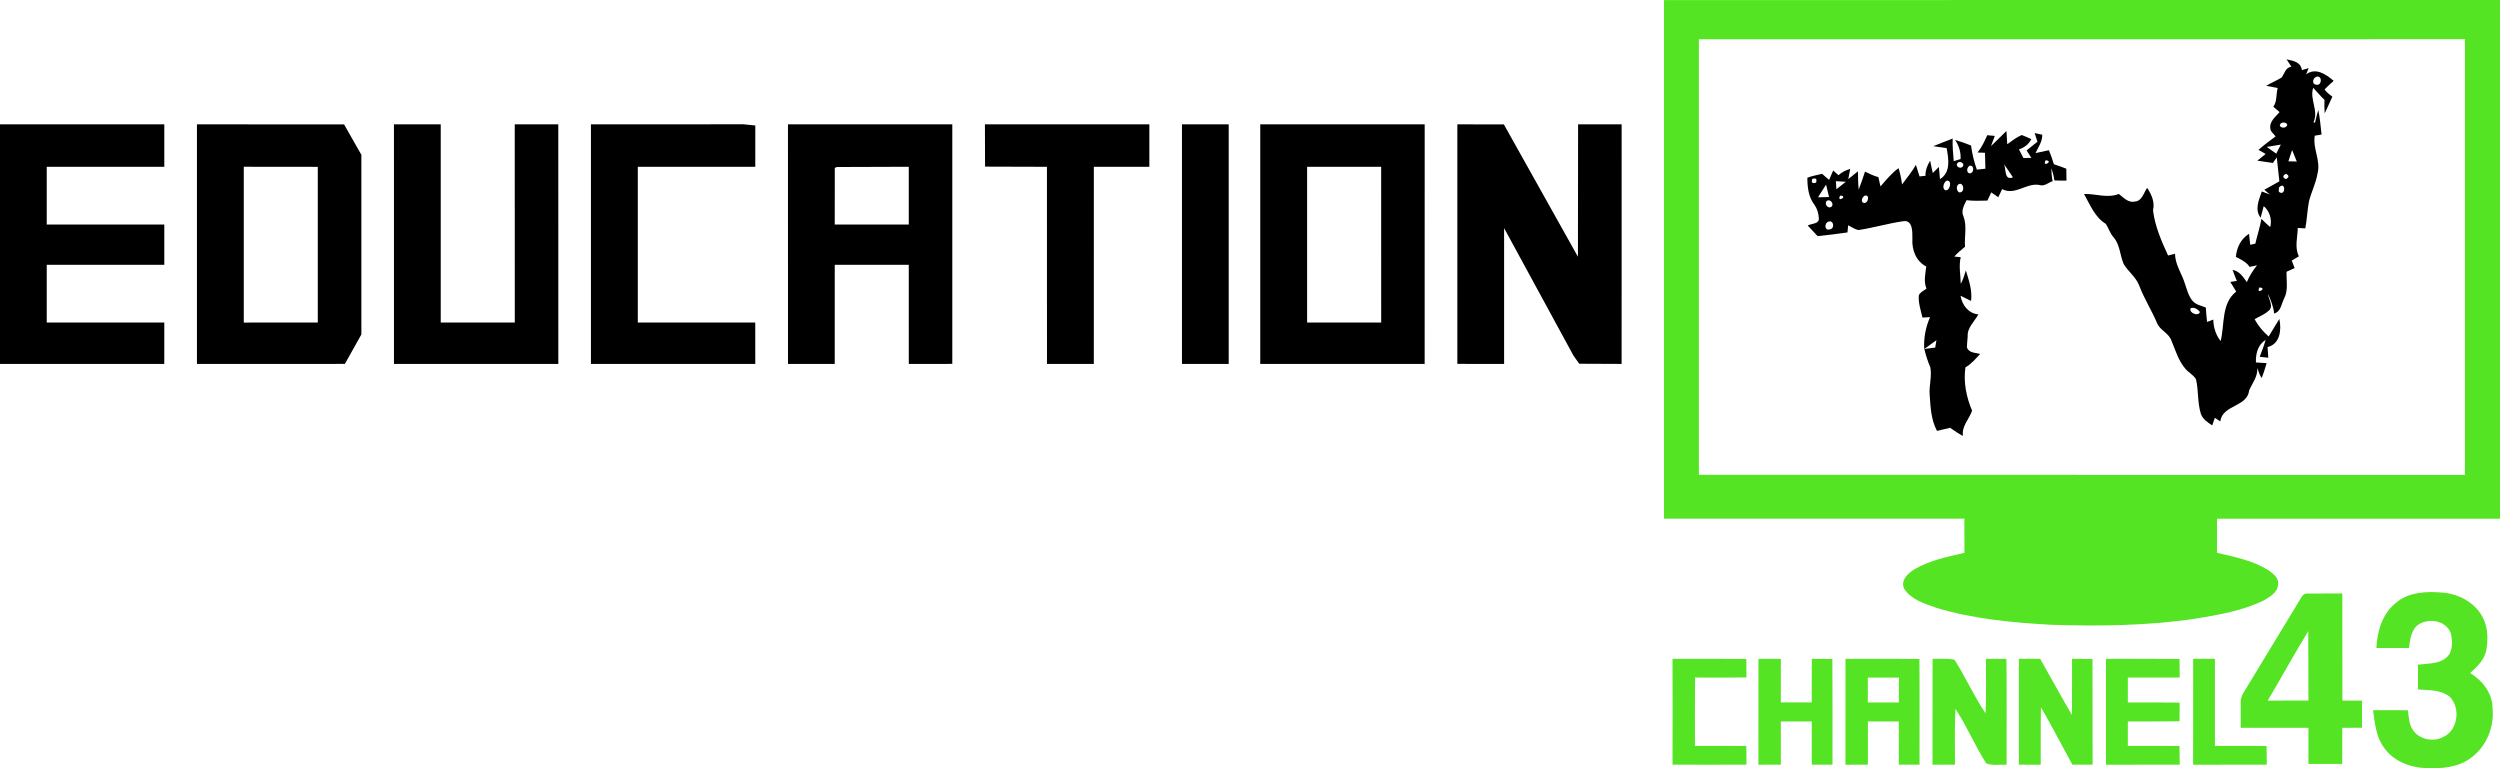 <svg id="a" width="948.42pt" height="291.46pt" version="1.1" viewBox="0 0 948.42 291.46" xmlns="http://www.w3.org/2000/svg">
 <path id="b" d="m631.27 0.02 317.15-0.02v196.79l-107.35-0.01v12.95c6.65 1.53 13.58 2.89 19.45 6.56 1.76 1.3 4.15 2.95 3.69 5.47-0.07 2.92-3 4.58-5.21 5.92-8.12 4.03-17.17 5.55-26.02 7-18.15 2.74-36.56 2.92-54.86 2.34-14.72-0.81-29.57-2.19-43.73-6.49-4.37-1.56-9.37-3.07-12.02-7.18-1.56-3.44 1.8-6.19 4.45-7.7 5.69-3.14 12.13-4.5 18.42-5.92l-0.02-12.96-113.96-0.01 0.01-196.74m13.23 14.88v165.25l290.62 0.02v-165.29z" fill="#55e424"/>
 <path id="c" d="m840.28 154.05c0.55 0.55 0.55 0.55 0 0z"/>
 <path id="d" d="m873.1 226.56c0.431-0.707 0.907-1.396 2.114-1.396l13.39-0.02 0.02 40.63h7.45l-0.01 10.3-7.48 0.04-0.01 13.7h-12.83v-13.71c-8.56-0.01-17.12 0-25.68-0.01v-10.002c0-1.423 0.657-2.761 1.483-4.005m8.747 3.697c5.14-0.04 10.3 0 15.45-0.03l-0.07-26.3c-5.32 8.66-10.18 17.6-15.38 26.33z" fill="#55e424"/>
 <path id="e" d="m908.97 228.67c4.97-4.22 11.93-4.39 18.1-3.82 6.21 0.62 12.42 4.16 15.1 9.96 1.69 3.7 1.75 7.97 1.03 11.92-0.72 3.61-3.48 6.22-6.08 8.59 4.68 2.89 8.5 7.73 8.48 13.45 0.68 7.05-2.29 14.33-7.99 18.59-4.89 3.83-11.42 4.31-17.39 4.03-6.09-0.22-12.42-2.72-15.9-7.92-2.98-4.05-3.38-9.23-4.07-14.04l13.2 0.01c0.44 2.43 0.36 5.11 1.77 7.26 2.3 3.78 7.74 4.95 11.58 2.93 5.64-2.47 6.77-10.92 2.64-15.22-3.37-2.81-8.04-2.55-12.14-2.85l0.01-9.41c4.12-0.54 9.41-0.1 11.98-4.09 1.21-2.41 1.07-5.37 0.44-7.92-1.97-5.08-9.15-5.95-13.01-2.61-2.13 2.21-2.41 5.43-2.84 8.31h-12.37c0.32-6.34 2.28-13.09 7.46-17.17z" fill="#55e424"/>
 <path id="f" d="m634.5 249.96c9.34 0.02 18.67-0.05 28.01 0.03 0.02 2.34 0.03 4.67 0.04 7.01-6.5 0.1-13 0.05-19.5 0.04-0.08 8.65-0.03 17.29-0.04 25.94 6.49 0.01 12.99-0.04 19.48 0.04 0.04 2.35 0.05 4.7 0.09 7.06-9.36 0.05-18.72 0.03-28.08 0.01 0.04-13.38 0.04-26.76 0-40.13z" fill="#55e424"/>
 <path id="g" d="m667.1 249.95c2.83 0 5.66 0 8.5 0.01-0.04 5.5-0.03 11-0.01 16.51 3.9 0.02 7.81 0.02 11.72 0 0.03-5.51 0.01-11.01 0.03-16.51 2.59 0 5.2 0 7.8 0.02 0.12 13.37 0.04 26.75 0.05 40.12-2.63 0-5.25 0-7.87-0.01 0.02-5.47 0.02-10.93 0-16.4-3.91-0.01-7.82-0.01-11.73 0-0.02 5.47-0.03 10.93 0.01 16.39-2.85 0.02-5.69 0.02-8.52 0.03 0.03-13.39-0.01-26.77 0.02-40.16z" fill="#55e424"/>
 <path id="h" d="m700.12 249.96c9.35 0 18.69-0.03 28.05 0.02 0.12 13.37 0.03 26.75 0.04 40.12-2.62 0-5.24 0-7.85-0.01 0.03-5.46 0.02-10.93 0.01-16.39-3.92-0.02-7.84-0.02-11.75-0.01-0.03 5.47-0.03 10.93 0 16.4-2.84 0.01-5.68 0.01-8.52 0.02 0.03-13.39-0.01-26.77 0.02-40.15m8.47 7.1c0.01 3.14 0.02 6.28 0.01 9.43 3.92-0.01 7.85-0.01 11.78 0-0.01-3.15-0.02-6.3 0.02-9.44-3.94 0.01-7.88 0.01-11.81 0.01z" fill="#55e424"/>
 <path id="i" d="m733.16 249.93c2.76 0.06 5.58-0.22 8.31 0.34 4.2 6.61 7.4 13.84 11.78 20.35 0.34-6.88 0.12-13.78 0.16-20.67 2.58 0 5.17 0.01 7.77 0.02 0.16 13.39 0.04 26.78 0.06 40.16-2.56-0.19-5.37 0.49-7.75-0.56-4.27-6.64-7.27-14.05-11.66-20.63-0.38 7.04-0.14 14.1-0.17 21.15-2.85 0.01-5.69 0.01-8.53 0.02 0.04-13.4-0.02-26.79 0.03-40.18z" fill="#55e424"/>
 <path id="j" d="m765.9 249.93c2.69 0.02 5.39 0.02 8.09 0.01 4.05 7.07 7.9 14.24 12.02 21.27 0.09-7.09 0.03-14.18 0.05-21.28 2.59 0.02 5.18 0.04 7.77 0.07 0.07 13.37-0.01 26.73 0.05 40.1-2.57 0-5.14 0-7.7-0.01-3.93-7.28-7.79-14.6-11.9-21.78-0.19 7.27-0.03 14.53-0.1 21.8-2.77 0-5.53 0-8.28-0.01-0.02-13.39-0.02-26.78 0-40.17z" fill="#55e424"/>
 <path id="k" d="m798.94 249.92c9.3 0.09 18.61-0.03 27.91 0.07 0.02 2.35 0.03 4.69 0.06 7.04-6.56 0.04-13.12 0.04-19.67 0.01-0.01 3.15-0.01 6.3 0 9.46 6.55-0.01 13.11-0.06 19.66 0.04-0.02 2.36-0.03 4.73-0.05 7.09-6.54 0.1-13.08 0.04-19.61 0.06-0.01 3.09-0.01 6.19-0.01 9.29 6.53 0.01 13.07-0.04 19.6 0.04 0.03 2.35 0.05 4.71 0.09 7.07-9.33 0.03-18.66 0.01-27.98 0.02-0.01-13.4-0.02-26.79 0-40.19z" fill="#55e424"/>
 <path id="l" d="m832.02 249.93c2.74 0.02 5.49 0.02 8.25 0.01 0.01 11.01 0.01 22.02 0 33.04 6.53 0.01 13.05-0.03 19.59 0.03 0.03 2.36 0.05 4.72 0.09 7.08-9.32 0.03-18.64 0-27.95 0.02 0.03-13.39-0.02-26.79 0.02-40.18z" fill="#55e424"/>
 <path id="m" d="m867.45 22.52c2.53 0.5 5.41 1.02 5.81 4.07 0.64-0.18 1.93-0.56 2.57-0.74-0.24 0.58-0.72 1.75-0.96 2.34 3.67-2.69 7.57 0 10.45 2.48-1.16 1.06-2.35 2.08-3.43 3.21 0.68 1.2 1.86 1.94 2.93 2.79-1 2.09-1.85 4.25-2.91 6.3-0.12-1.69-0.15-3.39-0.07-5.08-1.52-1.45-2.87-3.06-4.29-4.59-1.45 4.43 2.2 8.73 0.1 13.11 0.15 0.03 0.44 0.09 0.59 0.12 0.37-1.61 0.75-3.23 1.25-4.81 0.63 3.07 0.88 6.2 1.24 9.31-0.64 0.11-1.93 0.33-2.58 0.44-0.83 4.92 2.32 9.42 1.06 14.29-0.6 3.68-2.34 7.03-3.26 10.61-0.64 3.4-0.75 6.87-1.39 10.27-0.71-0.04-2.15-0.13-2.86-0.17-0.07 3.57-1.28 7.42 0.43 10.76-0.92 0.54-1.83 1.08-2.72 1.62 0.28 0.71 0.84 2.14 1.11 2.85-1.03 0.46-2.05 0.93-3.07 1.39-0.13 3.33 0.71 6.92-0.86 10.02-1.12 2.1-1.19 5.05-3.86 5.84-0.22-2.63-1.26-5.07-2.32-7.45 0.19 2.13 2.4 4.88 0.09 6.51-1.5 1.35-3.44 2.07-5.16 3.06 1.31 2.53 3.18 4.7 5.32 6.58 1.4-2.18 2.64-4.47 4.05-6.65 0.88 4.02 0.32 9.53-4.47 10.66 0.1 1.34 0.19 2.69 0.28 4.04-0.81-0.08-2.45-0.26-3.26-0.34 0.8-2.12 1.67-4.23 2.23-6.43-2.95 1.91-3.79 5.26-3.66 8.57 1.01 0.07 3.04 0.19 4.05 0.26-0.58 1.9-1.11 3.82-1.88 5.66-0.76-1.18-1.22-2.49-1.64-3.81 0.18 3.23-1.83 5.69-3.1 8.42-0.58 6.38-10.12 5.48-10.96 11.83-0.7-0.46-1.38-0.91-2.06-1.36-0.25 0.73-0.75 2.17-1 2.9-1.67-1.17-3.54-2.31-4.27-4.32-1.37-4.26-0.86-8.85-1.87-13.17-0.93-1.7-2.87-2.58-4.08-4.07-2.62-3.07-3.75-7.05-5.28-10.71-1-2.81-4.34-3.83-5.42-6.57-2.05-4.87-4.94-9.33-6.79-14.28-1.24-3.19-4.14-5.26-5.88-8.12-1.42-3.31-1.37-7.26-3.79-10.11-1.36-1.48-1.9-3.45-2.96-5.11-4.14-2.48-6.01-7.29-8.28-11.35 4.42-0.16 8.88 1.72 13.19-0.02 1.75 1.32 3.55 3.45 6.02 2.89 2.81-0.13 3.38-3.31 4.74-5.2 1.67 2.57 2.96 5.38 2.22 8.52 0.7 5.99 3.19 11.69 5.71 17.14 0.87-0.22 1.76-0.43 2.65-0.65 0.01 4.18 2.64 7.59 3.78 11.47 0.77 2.17 1.3 4.54 2.82 6.35 1.25 1.53 3.32 1.85 5.07 2.58 0.11 1.81 0.27 3.63 0.47 5.45 0.78-0.3 1.57-0.59 2.36-0.89 0.07 2.96 0.94 5.82 2.79 8.16 1.59-6.32 0.18-14.3 5.91-18.78-0.74-1.23-1.5-2.45-2.25-3.66 0.62-0.1 1.86-0.28 2.48-0.38-0.58-1.38-1.11-2.78-1.61-4.19 2.59 0.45 4.01 2.64 5.4 4.64 0.97-2.31 2.32-4.41 3.87-6.38-0.7 0.16-2.1 0.47-2.8 0.62-1.26-1.9-3.3-2.81-5.23-3.82 0.32-3.51 1.89-6.86 5-8.74 0.11 1.04 0.33 3.12 0.44 4.17 0.48-0.11 1.46-0.33 1.95-0.44 0.71-3.15 1.76-6.22 2.31-9.41 1.06 1.07 2.13 2.16 3.33 3.12 0.78-2.79-0.22-6.08-2.46-7.95-0.29 1.1-0.88 3.3-1.17 4.4-2.39-3.05-0.63-6.77 0.44-9.96 1 0.38 2.02 0.76 3.05 1.15-0.53-0.45-1.58-1.34-2.1-1.79 1.9-1.07 3.81-2.14 5.72-3.2-0.32-3.03-0.67-6.05-0.99-9.07-0.51 0.7-1 1.4-1.48 2.1-1.97-0.28-3.93-0.57-5.88-0.87 1.03-0.86 2.08-1.7 3.14-2.54-0.92-0.52-1.82-1.03-2.71-1.55 2.05-1.83 4.24-3.49 6.48-5.1-0.66-1.04-2-1.81-2.01-3.14-0.33-2.6 2.03-4.34 3.53-6.1-0.8-0.68-1.6-1.36-2.38-2.04 1.52-2.08 0.98-4.74 1.67-7.1-1.47-0.25-2.93-0.53-4.38-0.83 1.9-1.13 3.97-1.97 5.86-3.14 1.13-1.54 1.45-3.8 3.7-4.12-0.63-0.91-1.24-1.84-1.82-2.77m11.28 6.62c-1.28 0.4-1.85 2.74-0.15 2.96 2.37 0.74 2.51-3.81 0.15-2.96m-13.47 17.71c-1.27 1.33 1.24 2.08 2.07 1.15 1.31-1.22-1.33-2.04-2.07-1.15m-5.33 8.88c1.18 0.86 2.39 1.71 3.6 2.56 0.57-1.14 1.15-2.29 1.74-3.44-1.79 0.3-3.57 0.6-5.34 0.88m8.21 5.46c0.8 0.02 2.4 0.07 3.19 0.09-0.59-1.46-1.19-2.91-1.77-4.36-0.52 1.41-0.96 2.84-1.42 4.27m-0.91 4.74c-1.34 0.69-1.36 1.37-0.06 2.03 1.31-0.7 1.33-1.38 0.06-2.03m-2.69 5.22-0.04 1.6c2.73 2.11 2.71-4.45 0.04-1.6m-7.39 37.9c-1.55 2.98 3.31 0.16 0 0m-26.13 7.96c-0.67 1.75 3.08 3.16 3.55 1.35-0.7-1-2.39-2.11-3.55-1.35m9.26 37.04c0.55 0.55 0.55 0.55 0 0z"/>
 <path id="n" d="m0 47.17h62.33v16.11h-44.6v21.9h44.6v15.28h-44.6v21.9h44.6l-0.01 15.7h-62.32z"/>
 <path id="o" d="m74.71 47.17 55.82 0.03 6.56 11.53v68.15l-6.25 11.17-56.13 0.01v-90.89m17.77 16.09v59.11l28.08-0.02v-59.06z"/>
 <path id="p" d="m149.45 47.18 17.75-0.01v75.19h28.09l-0.01-75.19h16.52l0.01 90.9h-62.35z"/>
 <path id="q" d="m224.18 47.17 57.91-0.02 4.45 0.46-0.01 15.66-44.57 0.01v59.08h44.56l0.01 15.7-62.35 0.01z"/>
 <path id="r" d="m298.93 47.17h62.34v90.88l-16.5 0.02-0.01-37.62h-28.08l-0.01 37.62-17.73-0.01-0.01-90.89m18.52 16.19-0.76 0.36-0.01 21.47h28.08v-21.92z"/>
 <path id="s" d="m373.65 47.17h62.38v16.1l-21.06 0.01-0.01 74.78-17.77 0.01-0.01-74.79-23.48-0.07z"/>
 <path id="t" d="m448.4 47.17h17.73v90.89l-17.73 0.01z"/>
 <path id="u" d="m478.1 47.17h62.38l-0.01 90.89h-62.37v-90.89m17.78 16.1v59.09l28.1 0.01-0.01-59.1z"/>
 <path id="v" d="m552.87 47.17 17.65 0.03 28.1 50.21 0.06-50.24h16.52l-0.01 90.89-16.08-0.07-2.21-3.13-26.29-48.32v51.52l-17.74-0.01z"/>
 <path id="w" d="m755.32 55.42c2-1.86 3.89-3.84 5.86-5.73 0.12 1.67 0.21 3.34 0.31 5.02 1.77-1.26 3.47-2.65 5.5-3.49 1.22 0.47 2.43 0.99 3.63 1.56-0.95 1.95-2.68 3.2-4.68 3.91 0.57 1.07 1.13 2.16 1.68 3.26 0.75-0.02 2.25-0.04 3-0.05-0.6-0.95-1.19-1.9-1.78-2.84 1.38-1.07 2.74-2.17 4.09-3.29-0.37-1.09-0.72-2.19-1.04-3.29 0.72 0.16 2.16 0.48 2.88 0.63 0.07 2.59-1.51 4.73-2.57 6.96 1.7-0.32 3.39-0.71 5.09-1.09 0.73 1.74 1.33 3.52 1.89 5.33 1.58 0.52 3.16 1.07 4.72 1.69 0.05 1.5 0.07 3 0.05 4.5-1.53 0.03-3.04 0.02-4.55-0.05-0.26-1.58-0.64-3.12-1.14-4.63-0.04 1.65 0.11 3.29 0.45 4.92-1.5 0.45-2.85 1.79-4.45 1.56-5.13-1.44-9.65 4.11-14.71 1.44-0.36 0.77-1.09 2.3-1.46 3.07-0.66-0.45-2-1.36-2.67-1.82-0.37 0.78-1.1 2.33-1.46 3.1-2.65 0.09-5.3 0.16-7.93-0.14-0.88 1.9-2.17 3.94-1.17 6.08 1.45 3.75 0.3 7.71 0.6 11.58-1.44 1.15-2.83 2.37-4.08 3.71 0.61 0.06 1.84 0.19 2.45 0.25-0.79 3.32-0.04 6.74 0.02 10.11 0.89-1.58 1.39-3.33 1.94-5.06 1.15 3.77 2.48 7.52 1.97 11.54-1.35-0.65-2.67-1.33-4-1.96 0.63 3.57 2.94 6.69 6.77 7.07-1.48 2.71-4.27 5.02-4.05 8.35-0.08 1.36-0.28 2.72-0.3 4.09 0.65 2.21 3.21 2.08 5.02 2.54-1.71 1.88-3.37 3.84-5.59 5.13-0.79 5.57 0.35 11.29 2.54 16.41-1.12 3.27-4.03 5.87-3.47 9.6-1.71-0.93-3.31-2.01-4.89-3.11-1.66 0.39-3.3 0.81-4.95 1.19-2.26-4.18-2.46-9.02-2.78-13.64-0.31-3.51 0.92-7 0.24-10.49-0.96-2.24-1.72-4.57-2.26-6.95 1.36-0.18 2.74-0.36 4.12-0.54 0.12-0.69 0.35-2.08 0.46-2.78-1.57 1.08-3.09 2.23-4.63 3.33-0.25-4.16 0.55-8.28 2.21-12.09l-2.88 0.16c-0.64-2.78-1.62-5.56-1.38-8.45 0.55-1.23 1.9-1.74 2.91-2.53-1.16-2.7-0.4-5.6-0.1-8.39-3.87-2.02-5.5-6.25-5.25-10.45-0.02-2.46 0.27-7.25-3.42-6.74-5.72 0.8-11.28 2.5-16.99 3.35-1.46-0.23-2.67-1.18-3.96-1.81-0.06 0.68-0.19 2.04-0.26 2.72-3.77 0.53-7.54 1.04-11.33 1.4-1.22-1.37-2.52-2.66-3.75-4.02 1.45-0.83 4.53-0.49 4.2-2.89-0.07-1.78-0.63-3.54-1.66-4.99-2.25-2.87-2.67-6.73-2.68-10.25 1.8-0.69 3.71-1.02 5.58-1.49 0.88 0.78 1.77 1.55 2.68 2.31 0.49-1.2 1-2.38 1.54-3.56 0.67 0.58 1.35 1.17 2.02 1.78 1.26-1.17 2.79-1.92 4.44-2.38-0.24 1.28-0.49 2.57-0.74 3.86 1.21-0.99 2.44-1.98 3.68-2.96 0.04 2.31 0.03 4.63 0.29 6.93 0.89-2.23 1.6-4.54 2.39-6.81 1.62 0.83 3.3 1.58 5.07 2.1 0.24 1.17 0.5 2.34 0.79 3.51 2.16-2.43 4.19-5.02 6.86-6.92 0.64 2 1.05 4.07 1.33 6.17 1.81-2.43 3.72-4.79 5.26-7.41 0.45 1.45 0.9 2.91 1.37 4.37 0.56-0.06 1.7-0.18 2.27-0.24-0.09-2.08 0.69-3.97 1.75-5.72 0.24 1.17 0.74 3.51 0.99 4.67 0.76-0.77 1.54-1.54 2.34-2.3 0.1 1.15 0.3 3.47 0.4 4.62 4.17-2.49 3.28-7.76 2.53-11.77-1.69-0.26-3.39-0.46-5.06-0.73 2.42-1.02 4.89-1.93 7.34-2.89-0.08 2.87 0.16 5.73 0.42 8.58 0.65-0.21 1.94-0.62 2.59-0.83 0.16-2.64-0.65-5.08-2.09-7.26 2.03 0.62 4.05 1.35 6.05 2.13 0.44 3.12 1.15 6.19 2.22 9.16 0.81-0.09 2.43-0.26 3.24-0.35-0.05-2.02-0.11-4.03-0.16-6.04-0.7-0.03-2.11-0.08-2.81-0.1 1.58-1.98 2.65-4.27 3.68-6.57 0.71 0.06 2.14 0.2 2.85 0.27-0.49 1.29-0.97 2.58-1.44 3.87m20.74 5.38c-1.56 2.98 3.3 0.19 0 0m-33.47 1.08c-0.95 1.23 1.2 2.39 2.02 1.3 0.91-1.24-1.22-2.4-2.02-1.3m28.68 0.18c0.54 0.55 0.54 0.55 0 0m-23.75 0.76c-1.39 0.16-1.79 2.9-0.15 2.93 1.46-0.12 1.71-2.81 0.15-2.93m12.78-0.47c0.8 1.95 0.02 6.26 3.35 4.9-1.07-1.67-2.23-3.27-3.35-4.9m-12.06 4.67c0.64 0.64 0.64 0.64 0 0m-60.71 0.85c-0.47 1.39 0.01 1.87 1.42 1.42 0.45-1.41-0.02-1.88-1.42-1.42m8.95 0.85c0.05 0.77 0.15 2.29 0.2 3.06 1.19-0.94 2.38-1.88 3.57-2.83-1.26-0.08-2.52-0.16-3.77-0.23m41.91-0.15c-1.03 0.73-1.75 2.91-0.36 3.62 1.95 0.2 2.64-4.24 0.36-3.62m4.49 1.45c-1.17 0.94-0.21 3.93 1.41 2.66 1.19-0.92 0.15-3.93-1.41-2.66m-53.18 4.82c1.39-0.04 2.79-0.07 4.19-0.11-0.37-1.58-0.75-3.15-1.13-4.72-1.05 1.59-2.07 3.2-3.06 4.83m48.58-1.81c0.61 0.61 0.61 0.61 0 0m-40.17 1.15c-1.58 2.94 3.33 0.21 0 0m9.26 0.07c-0.89 0.47-1.65 2.41-0.28 2.74 1.77 0.26 2.38-3.48 0.28-2.74m-14.3 1.94c-1.17 1.01 0.39 3.21 1.71 2.24 1.21-0.99-0.45-3.15-1.71-2.24m0.59 7.89c-1.72 0.56-1.5 3.73 0.64 2.88 1.9-0.33 1.29-3.66-0.64-2.88z"/>
</svg>
